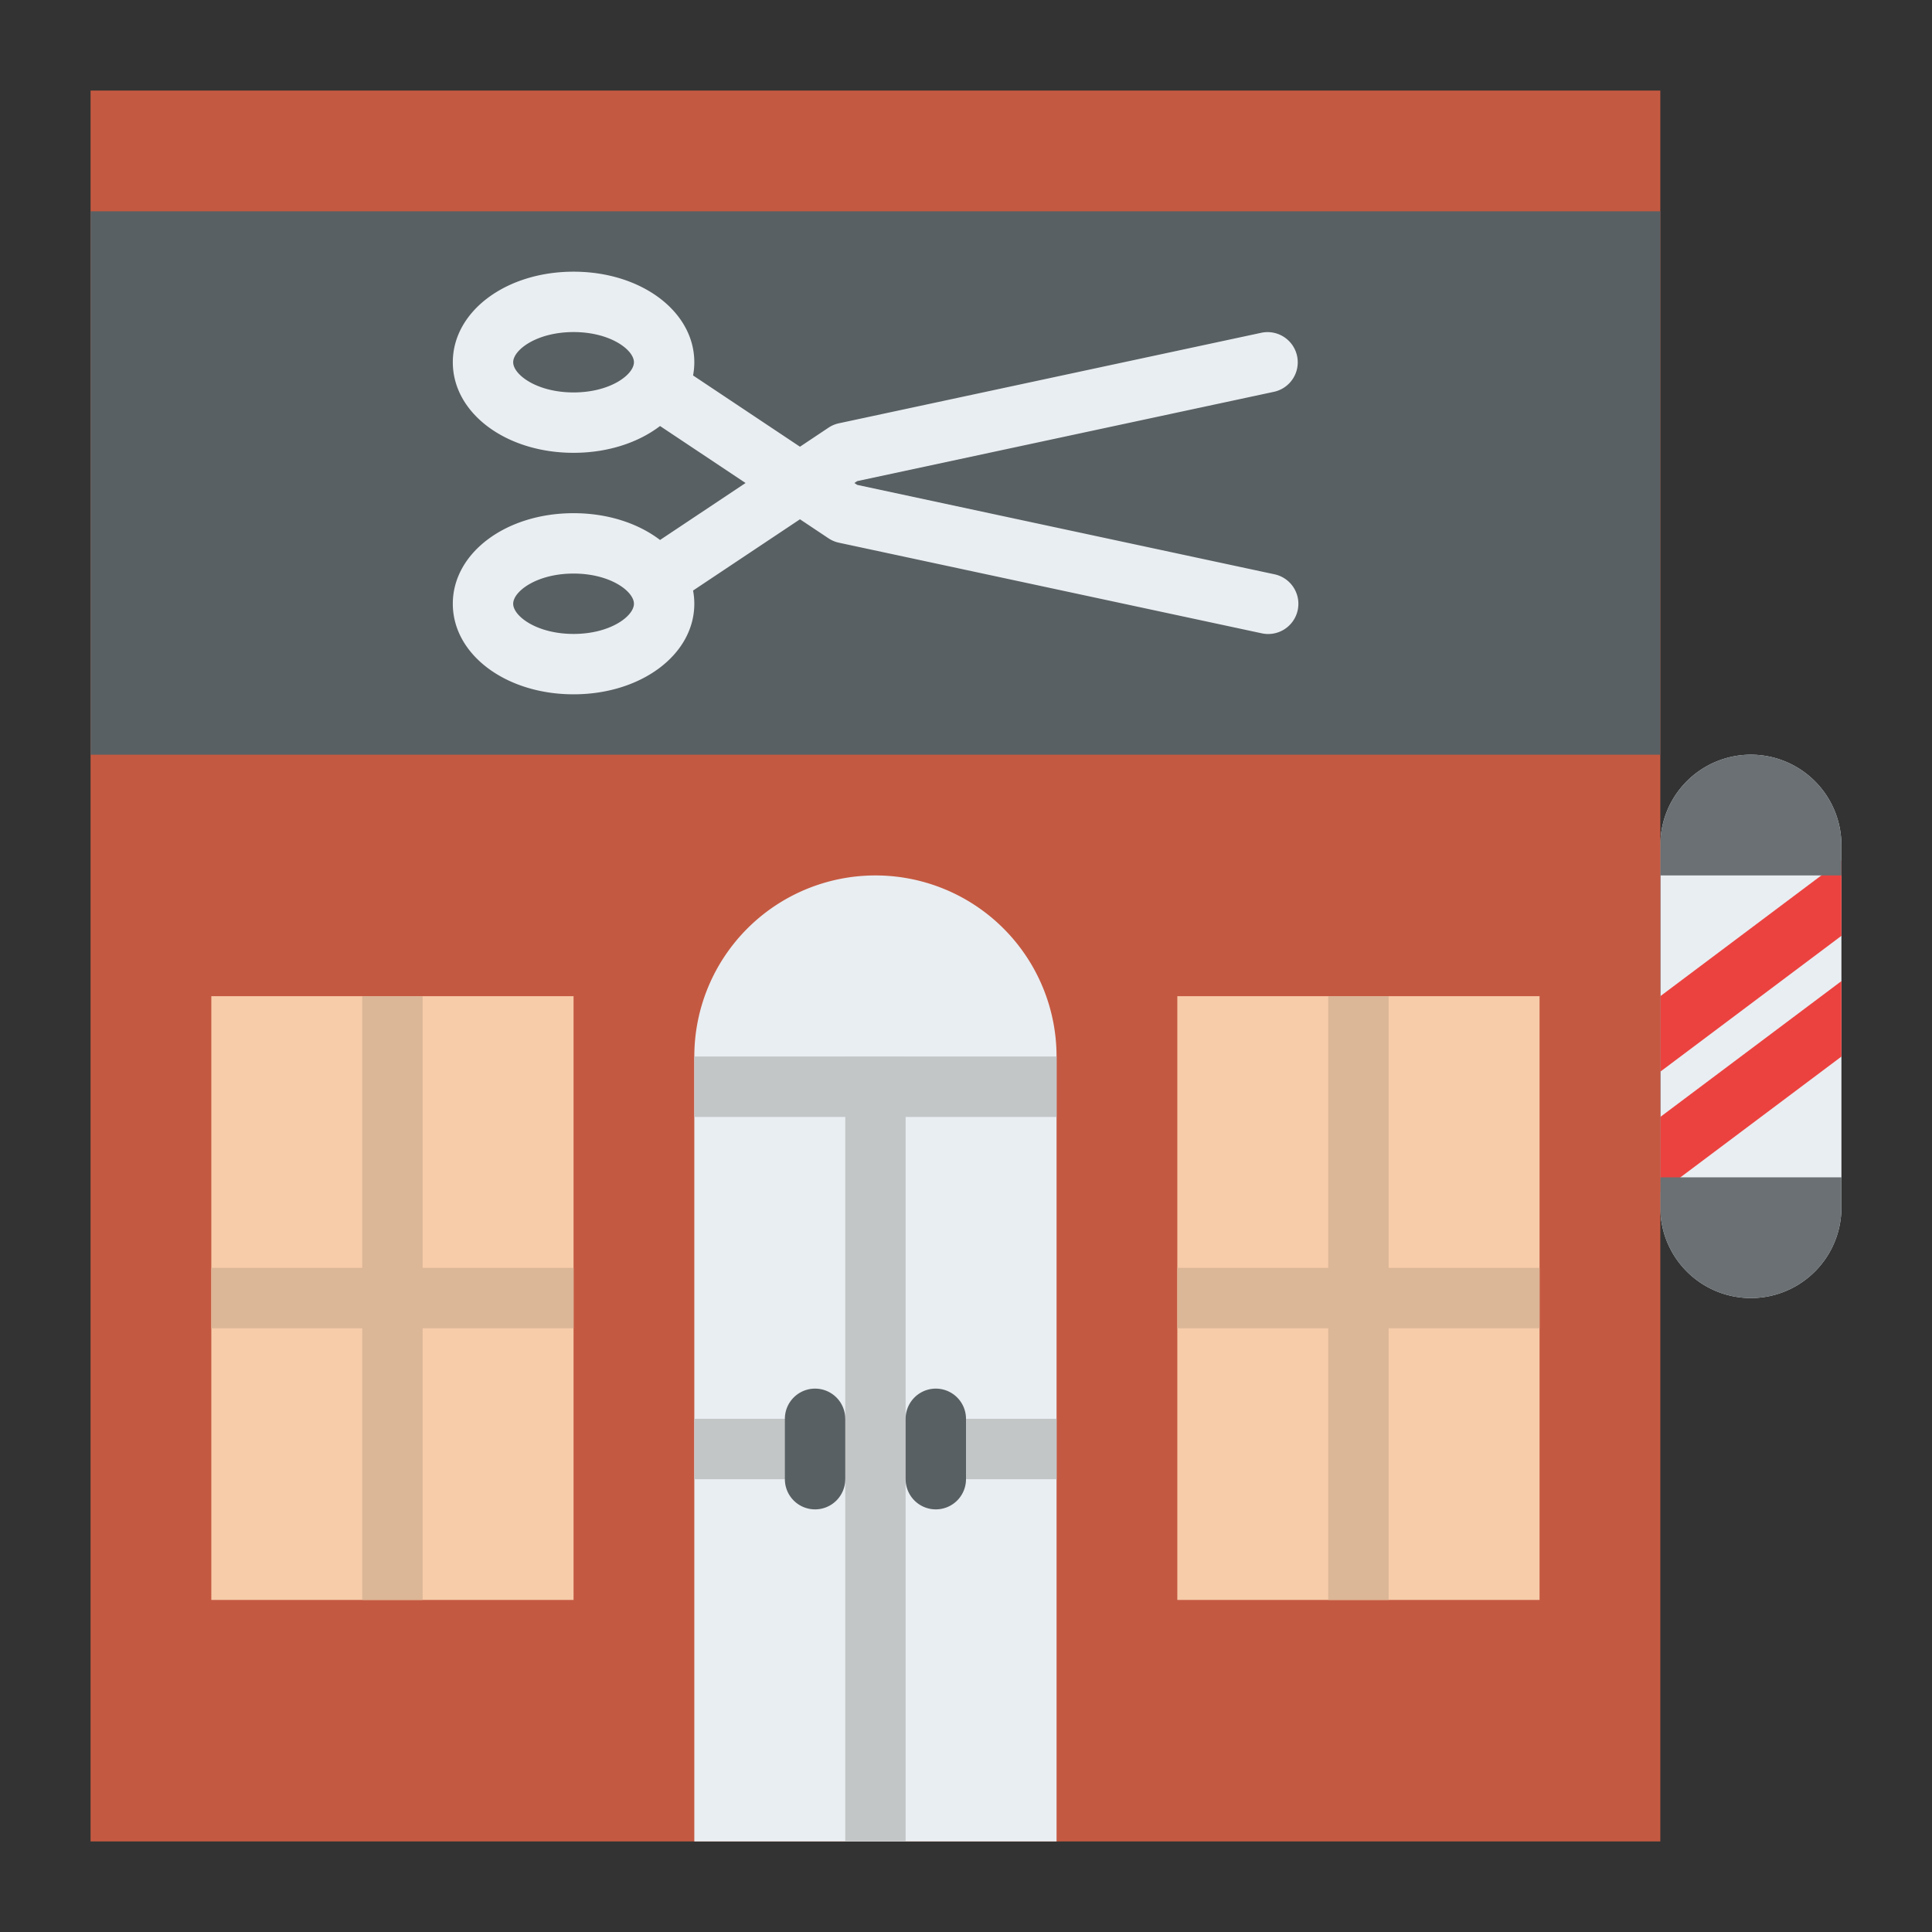 <svg id="Flat" height="512" viewBox="0 0 512 512" width="512" xmlns="http://www.w3.org/2000/svg"><rect x="0" y="0" width="512" height="512" fill="#333333" stroke="none"/><path d="m464 200a24 24 0 0 0 -24 24v96a24 24 0 0 0 24 24 24 24 0 0 0 24-24v-96a24 24 0 0 0 -24-24z" fill="#e9eef2"/><path d="m440 264v20l48-36v-16-4z" fill="#eb423f"/><path d="m488 280v-20l-48 36v16 4z" fill="#eb423f"/><path d="m464 200a24 24 0 0 1 24 24v8a0 0 0 0 1 0 0h-48a0 0 0 0 1 0 0v-8a24 24 0 0 1 24-24z" fill="#6a7073"/><path d="m440 312h48a0 0 0 0 1 0 0v8a24 24 0 0 1 -24 24 24 24 0 0 1 -24-24v-8a0 0 0 0 1 0 0z" fill="#6a7073"/><path d="m24 24h416v464h-416z" fill="#c45941"/><path d="m184 280h96v208h-96z" fill="#e9eef2"/><path d="m184 376h96v16h-96z" fill="#c3c6c7"/><path d="m24 56h416v144h-416z" fill="#596063"/><path d="m56 264h96v160h-96z" fill="#f7cca9"/><path d="m224 280h16v208h-16z" fill="#c3c6c7"/><path d="m232 232a48 48 0 0 1 48 48 0 0 0 0 1 0 0h-96a0 0 0 0 1 0 0 48 48 0 0 1 48-48z" fill="#e9eef2"/><path d="m337.676 152.178-110.508-23.678-.746-.5.746-.5 110.508-23.681a8 8 0 0 0 -3.352-15.644l-112 24a7.983 7.983 0 0 0 -2.762 1.166l-7.562 5.044-28.329-18.885a19.037 19.037 0 0 0 .329-3.5c0-13.458-14.056-24-32-24s-32 10.542-32 24 14.056 24 32 24c9.075 0 17.151-2.7 22.921-7.1l22.657 15.1-22.657 15.1c-5.77-4.4-13.846-7.1-22.921-7.1-17.944 0-32 10.542-32 24s14.056 24 32 24 32-10.542 32-24a19.037 19.037 0 0 0 -.329-3.5l28.329-18.885 7.562 5.041a7.983 7.983 0 0 0 2.762 1.166l112 24a8 8 0 1 0 3.352-15.644zm-185.676-48.178c-9.767 0-16-4.738-16-8s6.233-8 16-8 16 4.738 16 8-6.233 8-16 8zm0 64c-9.767 0-16-4.738-16-8s6.233-8 16-8 16 4.738 16 8-6.233 8-16 8z" fill="#e9eef2"/><path d="m56 336h96v16h-96z" fill="#dbb697"/><path d="m96 264h16v160h-16z" fill="#dbb697"/><path d="m312 264h96v160h-96z" fill="#f7cca9"/><path d="m312 336h96v16h-96z" fill="#dbb697"/><path d="m352 264h16v160h-16z" fill="#dbb697"/><path d="m184 280h96v16h-96z" fill="#c3c6c7"/><g fill="#596063"><path d="m216 400a8 8 0 0 1 -8-8v-16a8 8 0 0 1 16 0v16a8 8 0 0 1 -8 8z"/><path d="m248 400a8 8 0 0 1 -8-8v-16a8 8 0 0 1 16 0v16a8 8 0 0 1 -8 8z"/></g></svg>